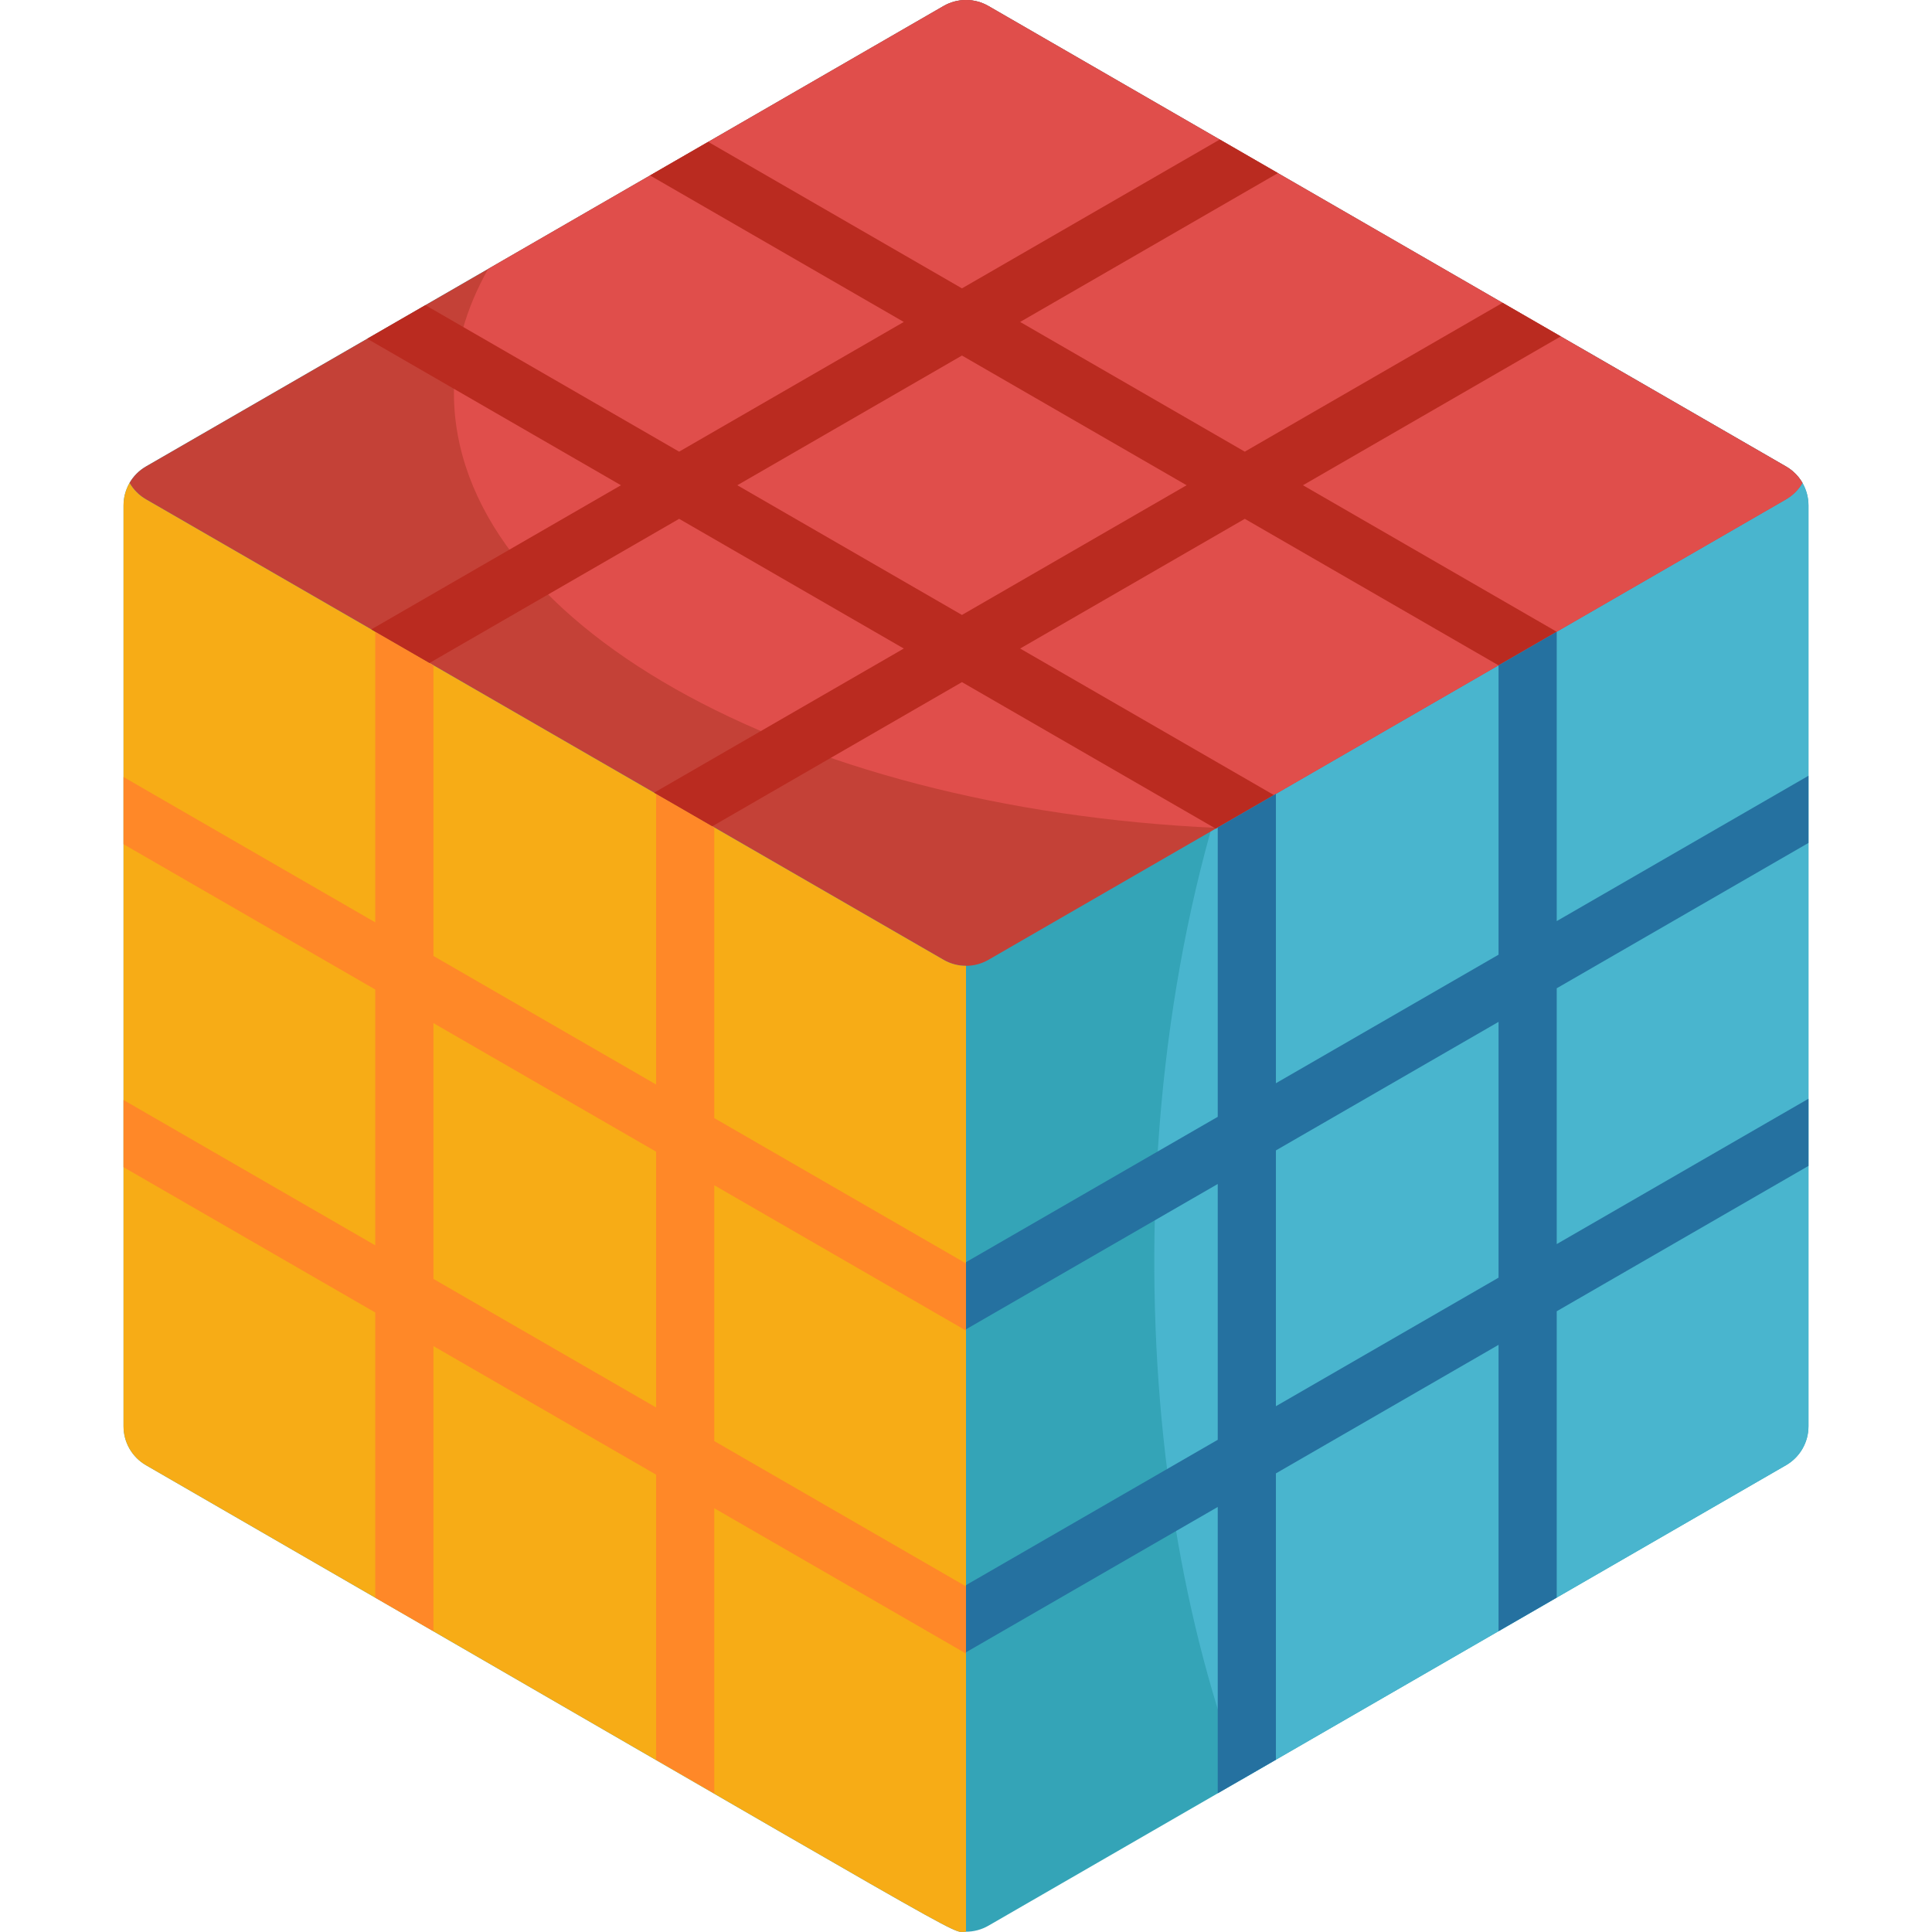 <?xml version="1.0" encoding="iso-8859-1"?>
<!-- Generator: Adobe Illustrator 19.0.0, SVG Export Plug-In . SVG Version: 6.00 Build 0)  -->
<svg xmlns="http://www.w3.org/2000/svg" xmlns:xlink="http://www.w3.org/1999/xlink" version="1.1" id="Capa_1" x="0px" y="0px" viewBox="0 0 512.001 512.001" style="enable-background:new 0 0 512.001 512.001;" xml:space="preserve">
<path style="fill:#34A4B7;" d="M473.313,123.625L261.952,1.594c-3.681-2.126-8.22-2.126-11.902,0L38.687,123.623  c-3.681,2.126-5.95,6.055-5.95,10.306v244.062c0,4.251,2.268,8.181,5.95,10.306C265.684,519.354,251.342,511.923,256,511.923  c2.056,0,4.109-0.533,5.952-1.595l211.361-122.03c3.684-2.125,5.952-6.055,5.952-10.306V133.93  C479.265,129.679,476.996,125.749,473.313,123.625z"/>
<path style="fill:#49B5CE;" d="M473.313,123.625l-54.612-31.531c-61.606,13.667-110.737,113.084-112.738,234.516  c-0.896,54.352,7.798,104.597,23.149,144.942l144.201-83.255c3.684-2.125,5.952-6.055,5.952-10.306V133.93  C479.265,129.679,476.996,125.749,473.313,123.625z"/>
<path style="fill:#C44137;" d="M473.313,123.625L261.952,1.594c-3.681-2.126-8.22-2.126-11.902,0L38.687,123.623  c-1.841,1.062-3.328,2.576-4.354,4.354c1.026,1.779,2.513,3.292,4.354,4.354l211.363,122.03c1.841,1.062,3.898,1.594,5.95,1.594  c2.056,0,4.109-0.531,5.952-1.594l211.361-122.03c1.839-1.063,3.326-2.576,4.356-4.354  C476.639,126.199,475.152,124.686,473.313,123.625z"/>
<path style="fill:#E04E4B;" d="M473.313,123.625L261.952,1.594c-3.681-2.126-8.22-2.126-11.902,0L129.37,71.268  c-5.895,10.417-9.074,21.444-9.074,32.859c0,60.513,88.909,110.169,202.199,115.279l150.818-87.075  c1.839-1.063,3.326-2.576,4.356-4.354C476.639,126.199,475.152,124.686,473.313,123.625z"/>
<path style="fill:#F7AC16;" d="M38.687,132.332c-1.841-1.063-3.328-2.576-4.354-4.354c-1.03,1.78-1.596,3.826-1.596,5.952v244.062  c0,4.251,2.268,8.181,5.95,10.306C265.684,519.354,251.342,511.923,256,511.923V255.955c-2.052,0-4.109-0.531-5.95-1.594  L38.687,132.332z"/>
<path style="fill:#FF8828;" d="M256,352.622v-17.801l-66.713-38.516v-77.024l-15.417-8.901v77.024l-59.006-34.067v-77.024  l-15.417-8.901v77.024L32.736,205.92v17.802l66.711,38.515v67.791l-66.711-38.515v17.801l66.711,38.515v75.548l15.417,8.901V356.73  l59.006,34.067v75.548l15.417,8.901v-75.548L256,438.214v-17.801l-66.713-38.516v-67.791L256,352.622z M173.871,372.997  l-59.006-34.067v-67.791l59.006,34.067V372.997z"/>
<path style="fill:#BA2B20;" d="M397.125,176.318l15.417-8.901l-67.243-38.823l68.312-39.44l-15.417-8.901l-68.313,39.44  l-59.535-34.372l68.313-39.441l-15.416-8.901L254.93,76.42l-67.243-38.821l-15.416,8.9l67.243,38.822l-59.535,34.373l-67.243-38.823  l-15.417,8.901l67.243,38.823L98.389,166.8l15.417,8.901l66.173-38.205l59.535,34.372l-66.173,38.205l15.417,8.901l66.173-38.205  l67.244,38.823l15.417-8.901l-67.244-38.823l59.535-34.372L397.125,176.318z M254.93,162.967l-59.535-34.372l59.535-34.373  l59.535,34.373L254.93,162.967z"/>
<path style="fill:#2571A0;" d="M479.265,223.385v-17.801l-66.715,38.517v-76.689l-15.417,8.901v76.688l-59.002,34.064V210.38  l-15.417,8.901v76.687l-66.715,38.517v17.801l66.715-38.517v67.792l-66.715,38.517v17.801l66.715-38.517v75.885l15.417-8.901  v-75.884l59.002-34.065v75.884l15.417-8.901v-75.883l66.715-38.517v-17.801l-66.715,38.517v-67.791L479.265,223.385z   M397.133,338.595l-59.002,34.065v-67.792l59.002-34.064L397.133,338.595L397.133,338.595z"/>
<g>
</g>
<g>
</g>
<g>
</g>
<g>
</g>
<g>
</g>
<g>
</g>
<g>
</g>
<g>
</g>
<g>
</g>
<g>
</g>
<g>
</g>
<g>
</g>
<g>
</g>
<g>
</g>
<g>
</g>
</svg>
